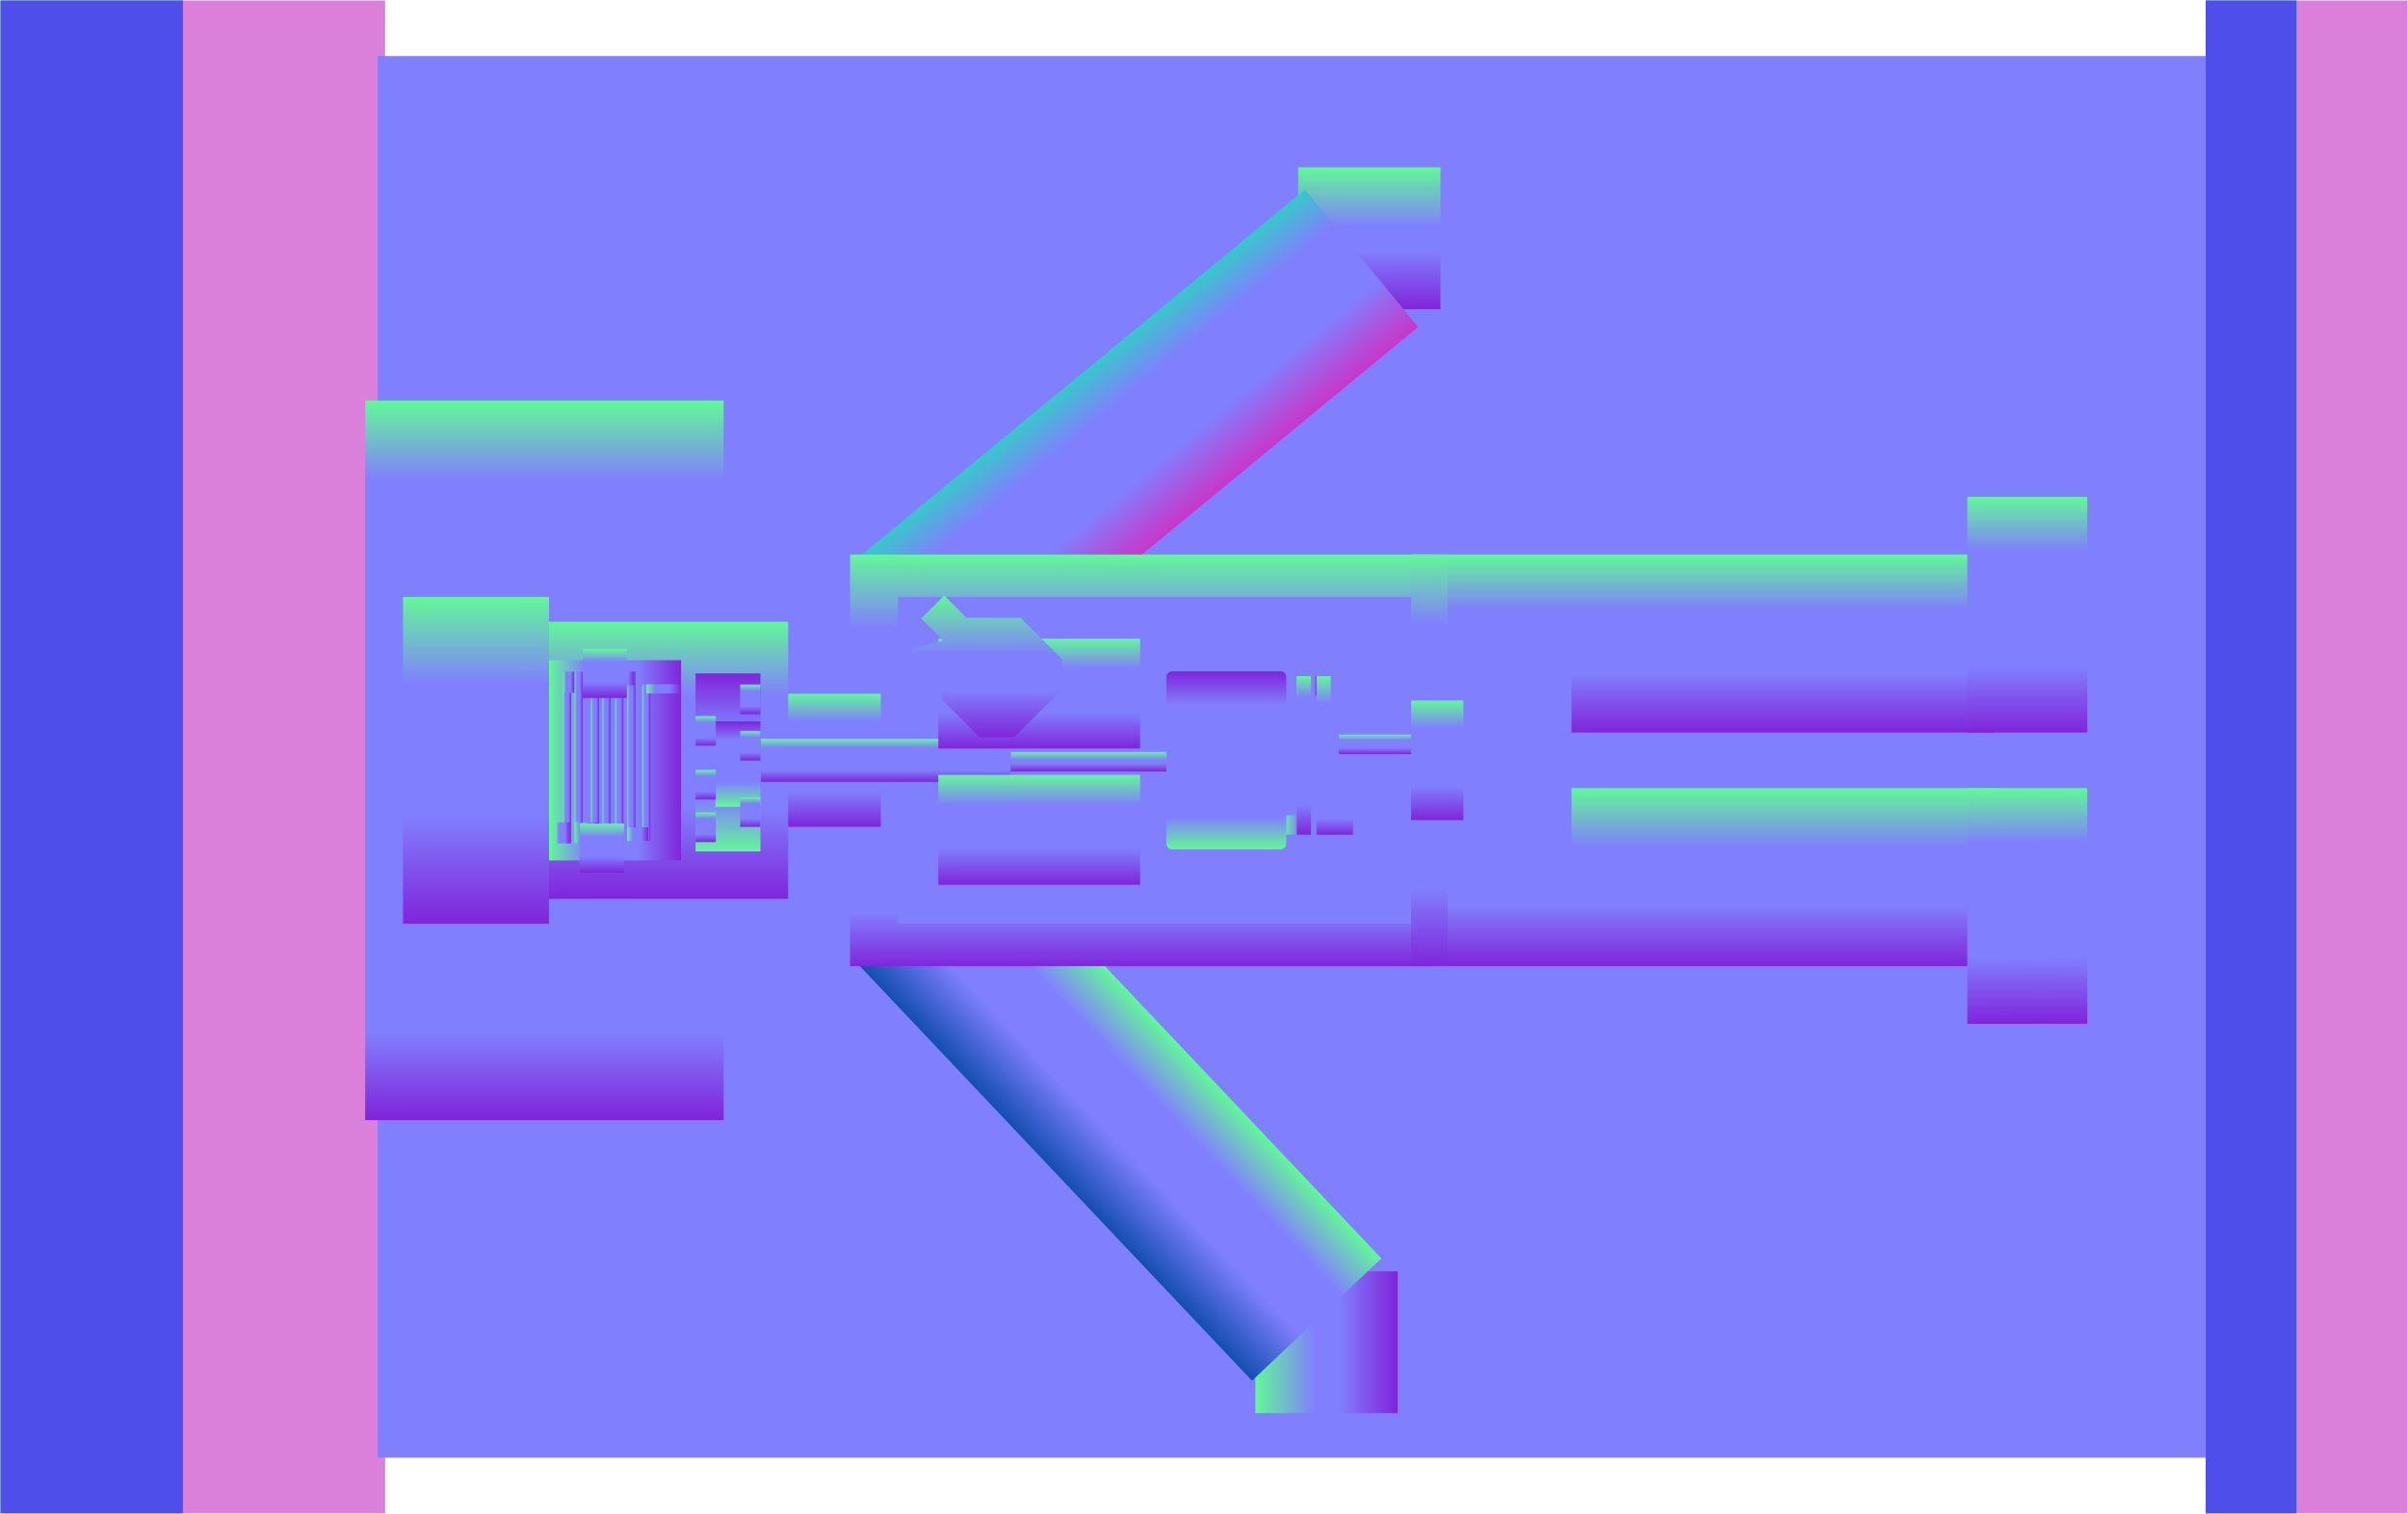 <?xml version="1.0" encoding="UTF-8" standalone="no"?>
<!DOCTYPE svg PUBLIC "-//W3C//DTD SVG 1.1//EN" "http://www.w3.org/Graphics/SVG/1.1/DTD/svg11.dtd">
<!-- Generated by Microsoft Visio, SVG Export Back4Norm3.svg Page-1 -->
<svg xmlns="http://www.w3.org/2000/svg" xmlns:xlink="http://www.w3.org/1999/xlink" xmlns:ev="http://www.w3.org/2001/xml-events"
		xmlns:v="http://schemas.microsoft.com/visio/2003/SVGExtensions/" width="27.057in" height="17.01in"
		viewBox="0 0 1948.07 1224.75" xml:space="preserve" color-interpolation-filters="sRGB" class="st32">
	<v:documentProperties v:langID="1033" v:viewMarkup="false"/>

	<style type="text/css">
	<![CDATA[
		.st1 {fill:#da80da;stroke:none;stroke-linecap:round;stroke-linejoin:round;stroke-width:0.75}
		.st2 {fill:#807ffe;stroke:none;stroke-linecap:round;stroke-linejoin:round;stroke-width:0.75}
		.st3 {fill:url(#grad0-8);stroke:none;stroke-linecap:round;stroke-linejoin:round;stroke-width:0.75}
		.st4 {fill:url(#grad0-12);stroke:none;stroke-linecap:round;stroke-linejoin:round;stroke-width:0.75}
		.st5 {fill:url(#grad0-16);stroke:none;stroke-linecap:round;stroke-linejoin:round;stroke-width:0.75}
		.st6 {fill:url(#grad0-20);stroke:none;stroke-linecap:round;stroke-linejoin:round;stroke-width:0.75}
		.st7 {fill:url(#grad0-24);stroke:none;stroke-linecap:round;stroke-linejoin:round;stroke-width:0.75}
		.st8 {fill:url(#grad0-28);stroke:none;stroke-linecap:round;stroke-linejoin:round;stroke-width:0.75}
		.st9 {fill:url(#grad0-34);stroke:none;stroke-linecap:round;stroke-linejoin:round;stroke-width:0.75}
		.st10 {fill:url(#grad0-38);stroke:none;stroke-linecap:round;stroke-linejoin:round;stroke-width:0.75}
		.st11 {fill:url(#grad0-44);stroke:none;stroke-linecap:round;stroke-linejoin:round;stroke-width:0.75}
		.st12 {fill:url(#grad0-51);stroke:none;stroke-linecap:round;stroke-linejoin:round;stroke-width:0.75}
		.st13 {fill:url(#grad0-55);stroke:none;stroke-linecap:round;stroke-linejoin:round;stroke-width:0.75}
		.st14 {fill:url(#grad0-59);stroke:none;stroke-linecap:round;stroke-linejoin:round;stroke-width:0.75}
		.st15 {fill:url(#grad0-65);stroke:none;stroke-linecap:round;stroke-linejoin:round;stroke-width:0.75}
		.st16 {fill:url(#grad0-69);stroke:none;stroke-linecap:round;stroke-linejoin:round;stroke-width:0.75}
		.st17 {fill:url(#grad0-73);stroke:none;stroke-linecap:round;stroke-linejoin:round;stroke-width:0.75}
		.st18 {fill:url(#grad0-78);stroke:none;stroke-linecap:round;stroke-linejoin:round;stroke-width:0.75}
		.st19 {fill:url(#grad0-69);stroke:none;stroke-width:10}
		.st20 {fill:url(#grad0-136);stroke:none;stroke-width:5.75}
		.st21 {fill:url(#grad0-143);stroke:none;stroke-width:5.75}
		.st22 {fill:#807ffe;stroke:none;stroke-width:5.75}
		.st23 {fill:url(#grad0-167);stroke:none;stroke-linecap:round;stroke-linejoin:round;stroke-width:0.75}
		.st24 {fill:url(#grad0-171);stroke:none;stroke-linecap:round;stroke-linejoin:round;stroke-width:0.75}
		.st25 {fill:url(#grad0-175);stroke:none;stroke-linecap:round;stroke-linejoin:round;stroke-width:0.75}
		.st26 {fill:#62f898;stroke:none;stroke-linecap:round;stroke-linejoin:round;stroke-width:0.75}
		.st27 {fill:url(#grad0-194);stroke:none;stroke-linecap:round;stroke-linejoin:round;stroke-width:0.75}
		.st28 {fill:url(#grad0-198);stroke:none;stroke-linecap:round;stroke-linejoin:round;stroke-width:0.75}
		.st29 {fill:url(#grad0-202);stroke:none;stroke-linecap:round;stroke-linejoin:round;stroke-width:3.25}
		.st30 {fill:#4e4eea;stroke:none;stroke-linecap:round;stroke-linejoin:round;stroke-width:0.75}
		.st31 {fill:url(#grad0-210);stroke:none;stroke-linecap:round;stroke-linejoin:round;stroke-width:0.75}
		.st32 {fill:none;fill-rule:evenodd;font-size:12px;overflow:visible;stroke-linecap:square;stroke-miterlimit:3}
	]]>
	</style>

	<defs id="Patterns_And_Gradients">
		<linearGradient id="grad0-8" x1="0" y1="0" x2="1" y2="0" gradientTransform="rotate(0 0.5 0.5)">
			<stop offset="0" stop-color="#8025da" stop-opacity="1"/>
			<stop offset="0.41" stop-color="#807ffe" stop-opacity="1"/>
			<stop offset="0.58" stop-color="#807ffe" stop-opacity="1"/>
			<stop offset="1" stop-color="#62f898" stop-opacity="1"/>
		</linearGradient>
		<linearGradient id="grad0-12" x1="0" y1="0" x2="1" y2="0" gradientTransform="rotate(270 0.5 0.5)">
			<stop offset="0" stop-color="#8025da" stop-opacity="1"/>
			<stop offset="0.41" stop-color="#807ffe" stop-opacity="1"/>
			<stop offset="0.58" stop-color="#807ffe" stop-opacity="1"/>
			<stop offset="1" stop-color="#62f898" stop-opacity="1"/>
		</linearGradient>
		<linearGradient id="grad0-16" x1="0" y1="0" x2="1" y2="0" gradientTransform="rotate(0 0.5 0.5)">
			<stop offset="0" stop-color="#8025da" stop-opacity="1"/>
			<stop offset="0.12" stop-color="#807ffe" stop-opacity="1"/>
			<stop offset="0.89" stop-color="#807ffe" stop-opacity="1"/>
			<stop offset="1" stop-color="#62f898" stop-opacity="1"/>
		</linearGradient>
		<linearGradient id="grad0-20" x1="0" y1="0" x2="1" y2="0" gradientTransform="rotate(0 0.5 0.5)">
			<stop offset="0" stop-color="#c936c9" stop-opacity="1"/>
			<stop offset="0.34" stop-color="#807ffe" stop-opacity="1"/>
			<stop offset="0.74" stop-color="#807ffe" stop-opacity="1"/>
			<stop offset="1" stop-color="#36c9c9" stop-opacity="1"/>
		</linearGradient>
		<linearGradient id="grad0-24" x1="0" y1="0" x2="1" y2="0" gradientTransform="rotate(0 0.5 0.5)">
			<stop offset="0" stop-color="#134eb1" stop-opacity="1"/>
			<stop offset="0.37" stop-color="#807ffe" stop-opacity="1"/>
			<stop offset="0.69" stop-color="#807ffe" stop-opacity="1"/>
			<stop offset="1" stop-color="#62f898" stop-opacity="1"/>
		</linearGradient>
		<linearGradient id="grad0-28" x1="0" y1="0" x2="1" y2="0" gradientTransform="rotate(0 0.5 0.5)">
			<stop offset="0" stop-color="#8025da" stop-opacity="1"/>
			<stop offset="0.13" stop-color="#807ffe" stop-opacity="1"/>
			<stop offset="0.82" stop-color="#807ffe" stop-opacity="1"/>
			<stop offset="1" stop-color="#62f898" stop-opacity="1"/>
		</linearGradient>
		<linearGradient id="grad0-34" x1="0" y1="0" x2="1" y2="0" gradientTransform="rotate(270 0.5 0.5)">
			<stop offset="0" stop-color="#eb4eb2" stop-opacity="1"/>
			<stop offset="0" stop-color="#807ffe" stop-opacity="1"/>
			<stop offset="1" stop-color="#807ffe" stop-opacity="1"/>
			<stop offset="1" stop-color="#62f898" stop-opacity="1"/>
		</linearGradient>
		<linearGradient id="grad0-38" x1="0" y1="0" x2="1" y2="0" gradientTransform="rotate(270 0.5 0.5)">
			<stop offset="0" stop-color="#8025da" stop-opacity="1"/>
			<stop offset="0.1" stop-color="#807ffe" stop-opacity="1"/>
			<stop offset="0.39" stop-color="#807ffe" stop-opacity="1"/>
			<stop offset="1" stop-color="#62f898" stop-opacity="1"/>
		</linearGradient>
		<linearGradient id="grad0-44" x1="0" y1="0" x2="1" y2="0" gradientTransform="rotate(359.9 0.5 0.5)">
			<stop offset="0" stop-color="#8025da" stop-opacity="1"/>
			<stop offset="0.31" stop-color="#807ffe" stop-opacity="1"/>
			<stop offset="0.73" stop-color="#807ffe" stop-opacity="1"/>
			<stop offset="1" stop-color="#62f898" stop-opacity="1"/>
		</linearGradient>
		<linearGradient id="grad0-51" x1="0" y1="0" x2="1" y2="0" gradientTransform="rotate(359.9 0.5 0.5)">
			<stop offset="0" stop-color="#8025da" stop-opacity="1"/>
			<stop offset="0.41" stop-color="#807ffe" stop-opacity="1"/>
			<stop offset="0.58" stop-color="#807ffe" stop-opacity="1"/>
			<stop offset="1" stop-color="#62f898" stop-opacity="1"/>
		</linearGradient>
		<linearGradient id="grad0-55" x1="0" y1="0" x2="1" y2="0" gradientTransform="rotate(359.9 0.5 0.5)">
			<stop offset="0" stop-color="#8025da" stop-opacity="1"/>
			<stop offset="0.34" stop-color="#807ffe" stop-opacity="1"/>
			<stop offset="0.67" stop-color="#807ffe" stop-opacity="1"/>
			<stop offset="1" stop-color="#62f898" stop-opacity="1"/>
		</linearGradient>
		<linearGradient id="grad0-59" x1="0" y1="0" x2="1" y2="0" gradientTransform="rotate(0 0.5 0.5)">
			<stop offset="0" stop-color="#8025da" stop-opacity="1"/>
			<stop offset="0.33" stop-color="#807ffe" stop-opacity="1"/>
			<stop offset="0.69" stop-color="#807ffe" stop-opacity="1"/>
			<stop offset="1" stop-color="#62f898" stop-opacity="1"/>
		</linearGradient>
		<linearGradient id="grad0-65" x1="0" y1="0" x2="1" y2="0" gradientTransform="rotate(0 0.5 0.5)">
			<stop offset="0" stop-color="#8025da" stop-opacity="1"/>
			<stop offset="0.27" stop-color="#807ffe" stop-opacity="1"/>
			<stop offset="0.79" stop-color="#807ffe" stop-opacity="1"/>
			<stop offset="1" stop-color="#62f898" stop-opacity="1"/>
		</linearGradient>
		<linearGradient id="grad0-69" x1="0" y1="0" x2="1" y2="0" gradientTransform="rotate(0 0.5 0.5)">
			<stop offset="0" stop-color="#8025da" stop-opacity="1"/>
			<stop offset="0.33" stop-color="#807ffe" stop-opacity="1"/>
			<stop offset="0.73" stop-color="#807ffe" stop-opacity="1"/>
			<stop offset="1" stop-color="#62f898" stop-opacity="1"/>
		</linearGradient>
		<linearGradient id="grad0-73" x1="0" y1="0" x2="1" y2="0" gradientTransform="rotate(359.9 0.5 0.5)">
			<stop offset="0" stop-color="#8025da" stop-opacity="1"/>
			<stop offset="0.27" stop-color="#807ffe" stop-opacity="1"/>
			<stop offset="0.79" stop-color="#807ffe" stop-opacity="1"/>
			<stop offset="1" stop-color="#62f898" stop-opacity="1"/>
		</linearGradient>
		<linearGradient id="grad0-78" x1="0" y1="0" x2="1" y2="0" gradientTransform="rotate(270 0.5 0.5)">
			<stop offset="0" stop-color="#8025da" stop-opacity="1"/>
			<stop offset="0.33" stop-color="#807ffe" stop-opacity="1"/>
			<stop offset="0.73" stop-color="#807ffe" stop-opacity="1"/>
			<stop offset="1" stop-color="#62f898" stop-opacity="1"/>
		</linearGradient>
		<linearGradient id="grad0-136" x1="0" y1="0" x2="1" y2="0" gradientTransform="rotate(0 0.5 0.5)">
			<stop offset="0" stop-color="#62f898" stop-opacity="1"/>
			<stop offset="0.29" stop-color="#807ffe" stop-opacity="1"/>
			<stop offset="0.69" stop-color="#807ffe" stop-opacity="1"/>
			<stop offset="1" stop-color="#8025da" stop-opacity="1"/>
		</linearGradient>
		<linearGradient id="grad0-143" x1="0" y1="0" x2="1" y2="0" gradientTransform="rotate(0 0.5 0.5)">
			<stop offset="0" stop-color="#62f898" stop-opacity="1"/>
			<stop offset="0.29" stop-color="#807ffe" stop-opacity="1"/>
			<stop offset="0.78" stop-color="#807ffe" stop-opacity="1"/>
			<stop offset="1" stop-color="#8025da" stop-opacity="1"/>
		</linearGradient>
		<linearGradient id="grad0-167" x1="0" y1="0" x2="1" y2="0" gradientTransform="rotate(0 0.5 0.5)">
			<stop offset="0" stop-color="#8025da" stop-opacity="1"/>
			<stop offset="0.19" stop-color="#807ffe" stop-opacity="1"/>
			<stop offset="0.83" stop-color="#807ffe" stop-opacity="1"/>
			<stop offset="1" stop-color="#62f898" stop-opacity="1"/>
		</linearGradient>
		<linearGradient id="grad0-171" x1="0" y1="0" x2="1" y2="0" gradientTransform="rotate(0 0.5 0.5)">
			<stop offset="0" stop-color="#8025da" stop-opacity="1"/>
			<stop offset="0.28" stop-color="#807ffe" stop-opacity="1"/>
			<stop offset="0.77" stop-color="#807ffe" stop-opacity="1"/>
			<stop offset="1" stop-color="#62f898" stop-opacity="1"/>
		</linearGradient>
		<linearGradient id="grad0-175" x1="0" y1="0" x2="1" y2="0" gradientTransform="rotate(359.9 0.5 0.5)">
			<stop offset="0" stop-color="#8025da" stop-opacity="1"/>
			<stop offset="0.28" stop-color="#807ffe" stop-opacity="1"/>
			<stop offset="0.77" stop-color="#807ffe" stop-opacity="1"/>
			<stop offset="1" stop-color="#62f898" stop-opacity="1"/>
		</linearGradient>
		<linearGradient id="grad0-194" x1="0" y1="0" x2="1" y2="0" gradientTransform="rotate(270 0.5 0.5)">
			<stop offset="0" stop-color="#8025da" stop-opacity="1"/>
			<stop offset="0.1" stop-color="#807ffe" stop-opacity="1"/>
			<stop offset="0.83" stop-color="#807ffe" stop-opacity="1"/>
			<stop offset="1" stop-color="#62f898" stop-opacity="1"/>
		</linearGradient>
		<linearGradient id="grad0-198" x1="0" y1="0" x2="1" y2="0" gradientTransform="rotate(0 0.5 0.5)">
			<stop offset="0" stop-color="#8025da" stop-opacity="1"/>
			<stop offset="0.19" stop-color="#807ffe" stop-opacity="1"/>
			<stop offset="0.87" stop-color="#807ffe" stop-opacity="1"/>
			<stop offset="1" stop-color="#62f898" stop-opacity="1"/>
		</linearGradient>
		<linearGradient id="grad0-202" x1="0" y1="0" x2="1" y2="0" gradientTransform="rotate(0 0.5 0.5)">
			<stop offset="0" stop-color="#62f898" stop-opacity="1"/>
			<stop offset="0.18" stop-color="#807ffe" stop-opacity="1"/>
			<stop offset="0.81" stop-color="#807ffe" stop-opacity="1"/>
			<stop offset="1" stop-color="#8025da" stop-opacity="1"/>
		</linearGradient>
		<linearGradient id="grad0-210" x1="0" y1="0" x2="1" y2="0" gradientTransform="rotate(270 0.5 0.5)">
			<stop offset="0" stop-color="#8025da" stop-opacity="1"/>
			<stop offset="0.33" stop-color="#807ffe" stop-opacity="1"/>
			<stop offset="0.58" stop-color="#807ffe" stop-opacity="1"/>
			<stop offset="1" stop-color="#62f898" stop-opacity="1"/>
		</linearGradient>
	</defs>
	<g v:mID="0" v:index="1" v:groupContext="foregroundPage">
		<title>Page-1</title>
		<v:pageProperties v:drawingScale="1" v:pageScale="1" v:drawingUnits="19" v:shadowOffsetX="9" v:shadowOffsetY="-9"/>
		<g id="shape782-1" v:mID="782" v:groupContext="shape" transform="translate(-913.216,1224.38) rotate(-90)">
			<title>Sheet.782</title>
			<rect x="0" y="913.591" width="1224" height="311.159" class="st1"/>
		</g>
		<g id="shape783-3" v:mID="783" v:groupContext="shape" transform="translate(600.84,1179.38) rotate(-90)">
			<title>Sheet.783</title>
			<rect x="0" y="-295.312" width="1134" height="1520.06" class="st2"/>
		</g>
		<g id="shape840-5" v:mID="840" v:groupContext="shape" transform="translate(-59.407,250.125) rotate(-90)">
			<title>Sheet.840</title>
			<rect x="0" y="1109.66" width="114.75" height="115.087" class="st3"/>
		</g>
		<g id="shape841-9" v:mID="841" v:groupContext="shape" transform="translate(-94.073,1143.38) rotate(-90)">
			<title>Sheet.841</title>
			<rect x="0" y="1109.66" width="114.75" height="115.087" class="st4"/>
		</g>
		<g id="shape784-13" v:mID="784" v:groupContext="shape" transform="translate(-639.359,906.281) rotate(-90)">
			<title>Sheet.784</title>
			<rect x="0" y="934.759" width="582.188" height="289.991" class="st5"/>
		</g>
		<g id="shape785-17" v:mID="785" v:groupContext="shape" transform="translate(202.243,1043.53) rotate(-129.5)">
			<title>Sheet.785</title>
			<rect x="0" y="752.882" width="144" height="471.868" class="st6"/>
		</g>
		<g id="shape786-21" v:mID="786" v:groupContext="shape" transform="translate(171.373,227.291) rotate(-43.4)">
			<title>Sheet.786</title>
			<rect x="0" y="752.882" width="144" height="471.868" class="st7"/>
		</g>
		<g id="shape787-25" v:mID="787" v:groupContext="shape" transform="translate(-65.16,781.687) rotate(-90)">
			<title>Sheet.787</title>
			<rect x="0" y="752.882" width="333" height="471.868" class="st8"/>
		</g>
		<g id="shape788-29" v:mID="788" v:groupContext="shape" transform="translate(-83.16,747.375) rotate(-90)">
			<title>Sheet.788</title>
			<rect x="0" y="809.625" width="264.375" height="415.125" class="st2"/>
		</g>
		<g id="shape793-31" v:mID="793" v:groupContext="shape" transform="translate(-407.16,660.75) rotate(-90)">
			<title>Sheet.793</title>
			<rect x="0" y="1188.37" width="88.875" height="36.384" class="st9"/>
		</g>
		<g id="shape798-35" v:mID="798" v:groupContext="shape" transform="translate(-159.66,562.875) rotate(-90)">
			<title>Sheet.798</title>
			<rect x="0" y="1208.72" width="15.75" height="16.034" class="st10"/>
		</g>
		<g id="shape799-39" v:mID="799" v:groupContext="shape" transform="translate(-130.126,664.125) rotate(-90)">
			<title>Sheet.799</title>
			<rect x="0" y="1213.22" width="67.5" height="11.534" class="st2"/>
		</g>
		<g id="shape801-41" v:mID="801" v:groupContext="shape" transform="translate(-77.46,610.125) rotate(-90)">
			<title>Sheet.801</title>
			<rect x="0" y="1160.55" width="15.75" height="64.2" class="st11"/>
		</g>
		<g id="shape802-45" v:mID="802" v:groupContext="shape" transform="translate(-166.126,675.375) rotate(-90)">
			<title>Sheet.802</title>
			<rect x="0" y="1204.5" width="15.75" height="20.25" class="st10"/>
		</g>
		<g id="shape803-48" v:mID="803" v:groupContext="shape" transform="translate(-276.661,624.188) rotate(-90)">
			<title>Sheet.803</title>
			<rect x="0" y="1002" width="15.75" height="222.75" class="st12"/>
		</g>
		<g id="shape804-52" v:mID="804" v:groupContext="shape" transform="translate(388.708,781.687) rotate(-90)">
			<title>Sheet.804</title>
			<rect x="0" y="752.882" width="144" height="471.868" class="st13"/>
		</g>
		<g id="shape805-56" v:mID="805" v:groupContext="shape" transform="translate(388.708,592.688) rotate(-90)">
			<title>Sheet.805</title>
			<rect x="0" y="752.882" width="144" height="471.868" class="st14"/>
		</g>
		<g id="shape806-60" v:mID="806" v:groupContext="shape" transform="translate(46.595,684.375) rotate(-90)">
			<title>Sheet.806</title>
			<rect x="0" y="1094.99" width="153" height="129.756" class="st2"/>
		</g>
		<g id="shape807-62" v:mID="807" v:groupContext="shape" transform="translate(-512.176,669.047) rotate(-90)">
			<title>Sheet.807</title>
			<rect x="0" y="1127.72" width="107.719" height="97.034" class="st15"/>
		</g>
		<g id="shape808-66" v:mID="808" v:groupContext="shape" transform="translate(-587.16,727.284) rotate(-90)">
			<title>Sheet.808</title>
			<rect x="0" y="1022.79" width="224.193" height="201.956" class="st16"/>
		</g>
		<g id="shape809-70" v:mID="809" v:groupContext="shape" transform="translate(-407.16,632.626) rotate(-90)">
			<title>Sheet.809</title>
			<rect x="0" y="1022.7" width="34.877" height="202.05" class="st17"/>
		</g>
		<g id="group810-74" transform="translate(-673.752,696.187) rotate(-90)" v:mID="810" v:groupContext="group">
			<title>Sheet.810</title>
			<g id="shape811-75" v:mID="811" v:groupContext="shape" transform="translate(0,-0.082)">
				<title>Sheet.811</title>
				<rect x="0" y="1117.92" width="162" height="106.826" class="st18"/>
			</g>
			<g id="shape812-79" v:mID="812" v:groupContext="shape" transform="translate(13.808,-88.93)">
				<title>Sheet.812</title>
				<rect x="0" y="1218.09" width="126.743" height="6.664" class="st18"/>
			</g>
			<g id="shape813-82" v:mID="813" v:groupContext="shape" transform="translate(25.995,-79.666)">
				<title>Sheet.813</title>
				<rect x="0" y="1218.09" width="126.743" height="6.664" class="st18"/>
			</g>
			<g id="shape814-85" v:mID="814" v:groupContext="shape" transform="translate(135.676,-86.33)">
				<title>Sheet.814</title>
				<rect x="0" y="1215.49" width="17.062" height="9.264" class="st18"/>
			</g>
			<g id="shape815-88" v:mID="815" v:groupContext="shape" transform="translate(13.808,-69.267)">
				<title>Sheet.815</title>
				<rect x="0" y="1207.69" width="17.062" height="17.063" class="st18"/>
			</g>
			<g id="shape816-91" v:mID="816" v:groupContext="shape" transform="translate(13.808,-90.066)">
				<title>Sheet.816</title>
				<rect x="0" y="1213.05" width="17.062" height="11.699" class="st18"/>
			</g>
			<g id="shape817-94" v:mID="817" v:groupContext="shape" transform="translate(13.808,-66.378)">
				<title>Sheet.817</title>
				<rect x="0" y="1218.09" width="126.743" height="6.664" class="st18"/>
			</g>
			<g id="shape818-97" v:mID="818" v:groupContext="shape" transform="translate(19.365,-57.114)">
				<title>Sheet.818</title>
				<rect x="0" y="1218.09" width="133.373" height="6.664" class="st18"/>
			</g>
			<g id="shape819-100" v:mID="819" v:groupContext="shape" transform="translate(135.676,-63.778)">
				<title>Sheet.819</title>
				<rect x="0" y="1215.49" width="17.062" height="9.264" class="st18"/>
			</g>
			<g id="shape820-103" v:mID="820" v:groupContext="shape" transform="translate(21.218,-46.714)">
				<title>Sheet.820</title>
				<rect x="0" y="1218.09" width="131.52" height="6.664" class="st18"/>
			</g>
			<g id="shape821-106" v:mID="821" v:groupContext="shape" transform="translate(13.808,-46.714)">
				<title>Sheet.821</title>
				<rect x="0" y="1207.69" width="11.114" height="17.063" class="st18"/>
			</g>
			<g id="shape822-109" v:mID="822" v:groupContext="shape" transform="translate(13.808,-67.513)">
				<title>Sheet.822</title>
				<rect x="0" y="1213.05" width="17.062" height="11.699" class="st18"/>
			</g>
			<g id="shape823-112" v:mID="823" v:groupContext="shape" transform="translate(15.66,-24.86)">
				<title>Sheet.823</title>
				<rect x="0" y="1218.09" width="126.743" height="6.664" class="st18"/>
			</g>
			<g id="shape824-115" v:mID="824" v:groupContext="shape" transform="translate(21.218,-37.013)">
				<title>Sheet.824</title>
				<rect x="0" y="1218.09" width="131.52" height="6.664" class="st18"/>
			</g>
			<g id="shape825-118" v:mID="825" v:groupContext="shape" transform="translate(15.66,-26.613)">
				<title>Sheet.825</title>
				<rect x="0" y="1207.69" width="11.114" height="17.063" class="st18"/>
			</g>
			<g id="shape826-121" v:mID="826" v:groupContext="shape" transform="translate(141.623,-37.974)">
				<title>Sheet.826</title>
				<rect x="0" y="1209.35" width="11.114" height="15.404" class="st18"/>
			</g>
			<g id="shape827-124" v:mID="827" v:groupContext="shape" transform="translate(135.14,2.27374E-13)">
				<title>Sheet.827</title>
				<rect x="0" y="1196.53" width="7.393" height="28.225" class="st18"/>
			</g>
		</g>
		<g id="shape828-127" v:mID="828" v:groupContext="shape" transform="translate(-719.91,706.096) rotate(-90)">
			<title>Sheet.828</title>
			<rect x="0" y="1188.97" width="39.721" height="35.782" class="st19"/>
		</g>
		<g id="shape829-130" v:mID="829" v:groupContext="shape" transform="translate(-717.66,564.736) rotate(-90)">
			<title>Sheet.829</title>
			<rect x="0" y="1188.97" width="39.721" height="35.782" class="st19"/>
		</g>
		<g id="shape830-133" v:mID="830" v:groupContext="shape" transform="translate(-609.575,688.875) rotate(-90)">
			<title>Sheet.830</title>
			<rect x="0" y="1172.26" width="144" height="52.489" class="st20"/>
		</g>
		<g id="shape831-137" v:mID="831" v:groupContext="shape" transform="translate(-645.66,681.346) rotate(-90)">
			<title>Sheet.831</title>
			<rect x="0" y="1208.35" width="23.971" height="16.404" class="st15"/>
		</g>
		<g id="shape832-140" v:mID="832" v:groupContext="shape" transform="translate(-609.575,652.875) rotate(-90)">
			<title>Sheet.832</title>
			<rect x="0" y="1188.37" width="69.225" height="36.384" class="st21"/>
		</g>
		<g id="shape833-144" v:mID="833" v:groupContext="shape" transform="translate(-645.66,603.375) rotate(-90)">
			<title>Sheet.833</title>
			<rect x="0" y="1208.35" width="23.971" height="16.404" class="st15"/>
		</g>
		<g id="shape834-147" v:mID="834" v:groupContext="shape" transform="translate(-609.575,669.047) rotate(-90)">
			<title>Sheet.834</title>
			<rect x="0" y="1208.35" width="23.971" height="16.404" class="st15"/>
		</g>
		<g id="shape835-150" v:mID="835" v:groupContext="shape" transform="translate(-609.575,615.361) rotate(-90)">
			<title>Sheet.835</title>
			<rect x="0" y="1208.35" width="23.971" height="16.404" class="st15"/>
		</g>
		<g id="shape836-153" v:mID="836" v:groupContext="shape" transform="translate(-609.575,577.846) rotate(-90)">
			<title>Sheet.836</title>
			<rect x="0" y="1208.35" width="23.971" height="16.404" class="st15"/>
		</g>
		<g id="shape837-156" v:mID="837" v:groupContext="shape" transform="translate(-632.76,629.25) rotate(-90)">
			<title>Sheet.837</title>
			<rect x="0" y="1211.55" width="15.75" height="13.199" class="st22"/>
		</g>
		<g id="shape838-158" v:mID="838" v:groupContext="shape" transform="translate(-645.66,646.861) rotate(-90)">
			<title>Sheet.838</title>
			<rect x="0" y="1208.35" width="23.971" height="16.404" class="st15"/>
		</g>
		<g id="shape839-161" v:mID="839" v:groupContext="shape" transform="translate(-780.66,747.375) rotate(-90)">
			<title>Sheet.839</title>
			<rect x="0" y="1106.63" width="264.375" height="118.125" class="st16"/>
		</g>
		<g id="shape842-164" v:mID="842" v:groupContext="shape" transform="translate(-53.626,781.687) rotate(-90)">
			<title>Sheet.842</title>
			<rect x="0" y="1195.22" width="333" height="29.534" class="st23"/>
		</g>
		<g id="shape843-168" v:mID="843" v:groupContext="shape" transform="translate(-40.83,663.563) rotate(-90)">
			<title>Sheet.843</title>
			<rect x="0" y="1182.42" width="96.75" height="42.33" class="st24"/>
		</g>
		<g id="shape844-172" v:mID="844" v:groupContext="shape" transform="translate(463.874,828.375) rotate(-90)">
			<title>Sheet.844</title>
			<rect x="0" y="1127.72" width="190.688" height="97.034" class="st25"/>
		</g>
		<g id="shape845-176" v:mID="845" v:groupContext="shape" transform="translate(463.874,592.688) rotate(-90)">
			<title>Sheet.845</title>
			<rect x="0" y="1127.72" width="190.688" height="97.034" class="st24"/>
		</g>
		<g id="shape846-179" v:mID="846" v:groupContext="shape" transform="translate(722.948,1224.38) rotate(-90)">
			<title>Sheet.846</title>
			<rect x="0" y="1061.48" width="1224" height="163.267" class="st1"/>
		</g>
		<g id="shape847-181" v:mID="847" v:groupContext="shape" transform="translate(-1076.77,1224.38) rotate(-90)">
			<title>Sheet.847</title>
			<rect x="0" y="1077.14" width="1224" height="147.607" class="st26"/>
		</g>
		<g id="shape848-183" v:mID="848" v:groupContext="shape" transform="translate(633.232,1224.38) rotate(-90)">
			<title>Sheet.848</title>
			<rect x="0" y="1151.2" width="1224" height="73.552" class="st26"/>
		</g>
		<g id="shape789-185" v:mID="789" v:groupContext="shape" transform="translate(-302.393,715.875) rotate(-90)">
			<title>Sheet.789</title>
			<rect x="0" y="1061.48" width="88.875" height="163.267" class="st16"/>
		</g>
		<g id="shape790-188" v:mID="790" v:groupContext="shape" transform="translate(-302.393,605.625) rotate(-90)">
			<title>Sheet.790</title>
			<rect x="0" y="1061.48" width="88.875" height="163.267" class="st16"/>
		</g>
		<g id="shape850-191" v:mID="850" v:groupContext="shape" transform="translate(1065.09,-549.375)">
			<title>Sheet.850</title>
			<path d="M0 1209 L0 1213.5 L0 1224.75 L29.53 1224.75 L29.53 1209 L11.53 1209 L11.53 1096.5 L0 1096.5 L0 1209 Z"
					class="st27"/>
		</g>
		<g id="shape796-195" v:mID="796" v:groupContext="shape" transform="translate(-164.16,675.375) rotate(-90)">
			<title>Sheet.796</title>
			<rect x="0" y="1213.22" width="128.25" height="11.534" class="st28"/>
		</g>
		<g id="shape795-199" v:mID="795" v:groupContext="shape" transform="translate(-184.126,687.188) rotate(-90)">
			<title>Sheet.795</title>
			<rect x="0" y="1127.72" width="144" height="97.034" rx="4.5" ry="4.5" class="st29"/>
		</g>
		<g id="shape779-203" v:mID="779" v:groupContext="shape" transform="translate(-1076.77,1224.38) rotate(-90)">
			<title>Sheet.779</title>
			<rect x="0" y="1077.14" width="1224" height="147.607" class="st30"/>
		</g>
		<g id="shape851-205" v:mID="851" v:groupContext="shape" transform="translate(633.232,1224.38) rotate(-90)">
			<title>Sheet.851</title>
			<rect x="0" y="1151.2" width="1224" height="73.552" class="st30"/>
		</g>
		<g id="shape853-207" v:mID="853" v:groupContext="shape" transform="translate(736.59,-628.125)">
			<title>Sheet.853</title>
			<path d="M25.56 1145.45 L25.56 1146.64 L0 1153.49 L6.79 1178.85 L25.56 1173.82 L25.56 1194.23 L56.08 1224.75 L83.73 1224.75
						 L122.6 1185.88 L122.6 1161.58 L89.02 1128 L45.24 1128 L27.24 1110 L8.67 1128.56 L25.56 1145.45 Z"
					class="st31"/>
		</g>
	</g>
</svg>
